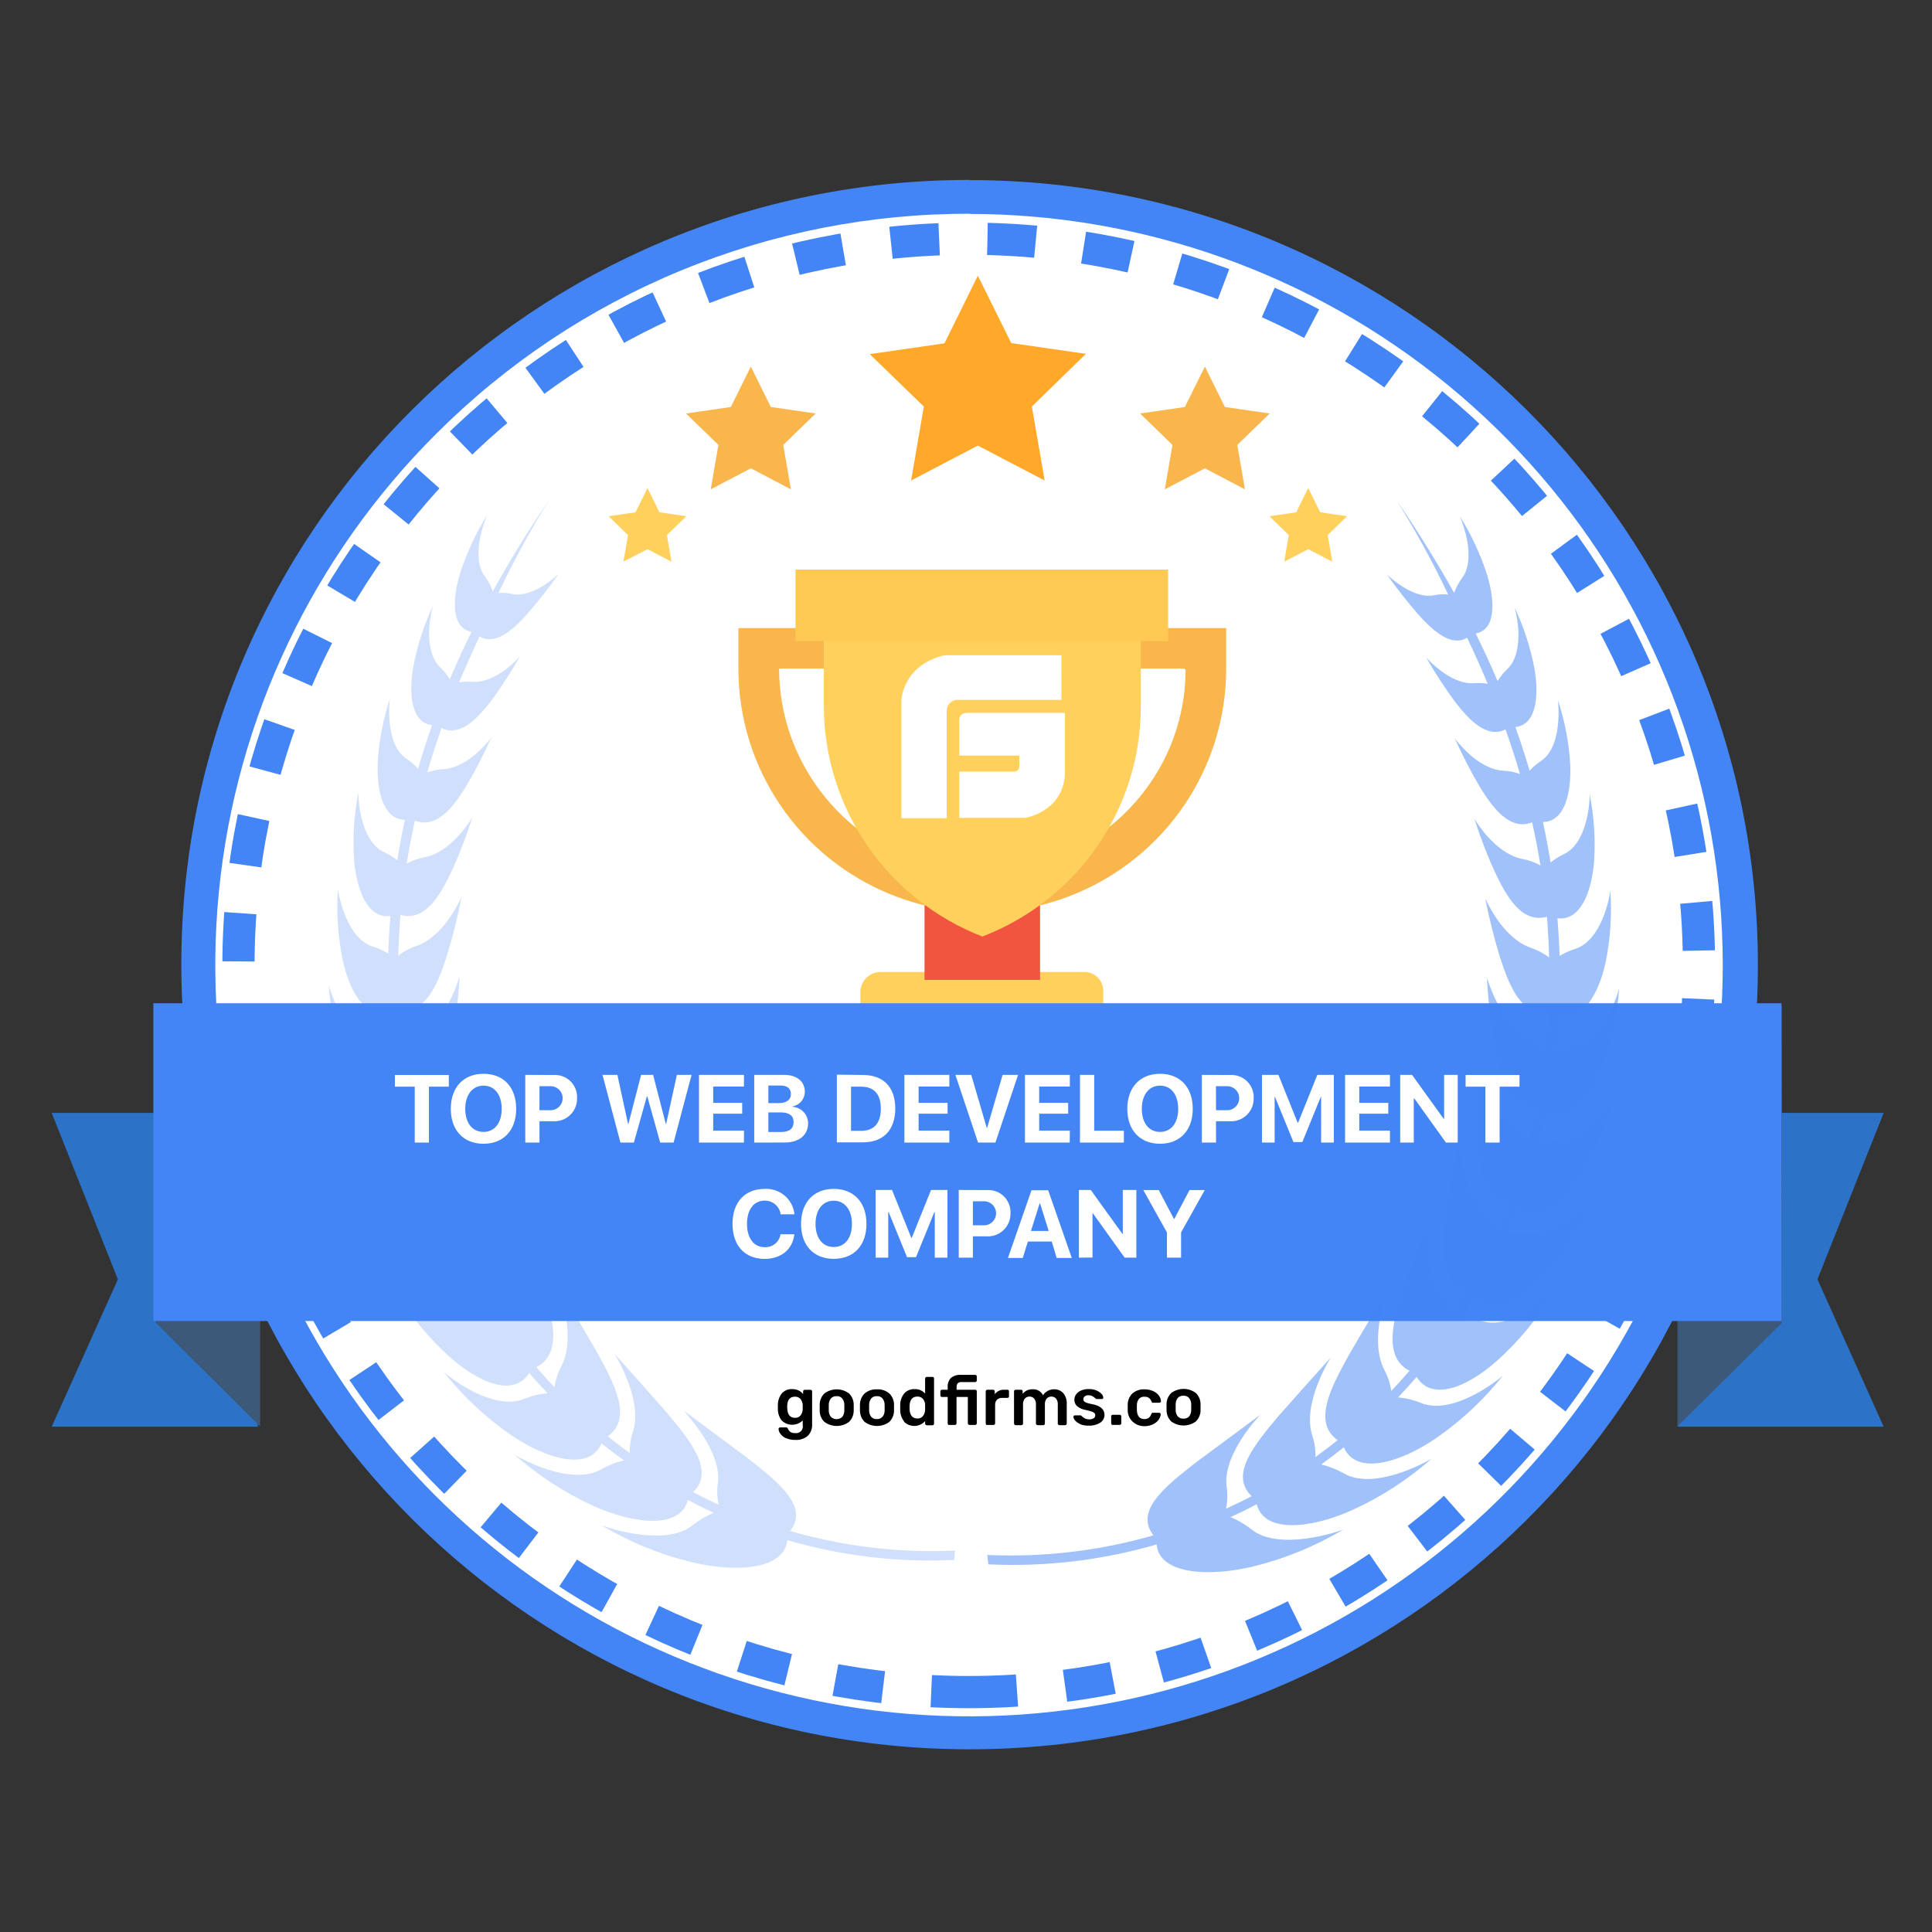 <svg width="120" height="120" viewBox="0 0 120 120" fill="none" xmlns="http://www.w3.org/2000/svg">
<rect x="0" y="0" width="120" height="120" fill="#333333" stroke="none"/>
<path d="M60.219 107.587C86.681 107.587 108.132 86.242 108.132 59.911C108.132 33.581 86.681 12.236 60.219 12.236C33.758 12.236 12.307 33.581 12.307 59.911C12.307 86.242 33.758 107.587 60.219 107.587Z" fill="white"/>
<path d="M60.219 13.287C71.049 13.294 81.542 17.044 89.909 23.897C98.277 30.75 104.002 40.282 106.109 50.87C108.216 61.458 106.574 72.446 101.464 81.963C96.353 91.48 88.091 98.936 78.083 103.062C68.075 107.188 56.941 107.728 46.578 104.59C36.216 101.452 27.265 94.831 21.252 85.853C15.238 76.876 12.534 66.099 13.599 55.357C14.665 44.615 19.434 34.574 27.094 26.944C31.438 22.597 36.602 19.151 42.29 16.806C47.977 14.46 54.074 13.261 60.229 13.277L60.219 13.287ZM60.229 11.174C33.184 11.174 11.262 32.988 11.262 59.883C11.262 86.778 33.173 108.652 60.219 108.652C87.264 108.652 109.186 86.838 109.186 59.943C109.186 33.048 87.264 11.185 60.219 11.185L60.229 11.174Z" fill="#4385F4"/>
<path d="M60.169 105.099C85.221 105.099 105.525 84.89 105.525 59.96C105.525 35.031 85.221 14.826 60.169 14.826C35.117 14.826 14.812 35.035 14.812 59.96C14.812 84.886 35.121 105.099 60.169 105.099Z" stroke="#4385F4" stroke-width="2" stroke-miterlimit="10" stroke-dasharray="3 3"/>
<path d="M63.788 60.37H58.232L59.182 58.359L60.001 56.474H62.023L62.842 58.359L63.788 60.37Z" fill="#FF7058"/>
<path d="M67.322 60.37H54.7C54.366 60.371 54.046 60.504 53.809 60.739C53.573 60.974 53.439 61.292 53.438 61.625V65.707H68.525V61.625C68.536 61.462 68.513 61.299 68.457 61.145C68.402 60.992 68.314 60.851 68.201 60.733C68.088 60.615 67.951 60.522 67.8 60.459C67.649 60.397 67.486 60.367 67.322 60.37Z" fill="#FFD15C"/>
<path d="M64.6 54.658H57.424V60.864H64.6V54.658Z" fill="#F1543F"/>
<path d="M70.859 35.557H51.169C50.968 35.56 50.777 35.64 50.635 35.782C50.493 35.923 50.412 36.114 50.41 36.314C50.405 36.417 50.421 36.521 50.456 36.618C50.492 36.715 50.547 36.804 50.618 36.88C50.688 36.956 50.773 37.018 50.868 37.06C50.963 37.103 51.065 37.127 51.169 37.13H70.859C71.058 37.127 71.249 37.046 71.39 36.904C71.531 36.763 71.612 36.573 71.615 36.373C71.619 36.27 71.603 36.167 71.568 36.07C71.532 35.973 71.478 35.884 71.407 35.808C71.337 35.732 71.252 35.671 71.158 35.628C71.064 35.584 70.962 35.56 70.859 35.557ZM45.863 39.012V41.588C45.874 44.578 46.773 47.498 48.446 49.98C50.12 52.461 52.494 54.393 55.269 55.531C58.948 57.04 63.076 57.04 66.755 55.531C69.53 54.393 71.904 52.461 73.578 49.98C75.251 47.498 76.15 44.578 76.161 41.588V39.012H45.863ZM73.64 41.588C73.64 44.505 72.612 47.329 70.736 49.567C69.549 50.992 68.064 52.141 66.385 52.933C64.705 53.725 62.872 54.141 61.014 54.15C59.154 54.154 57.316 53.745 55.635 52.952C53.954 52.159 52.472 51.003 51.295 49.567C49.434 47.32 48.408 44.502 48.391 41.588V41.525H73.576V41.588H73.64Z" fill="#F8B64C"/>
<path d="M70.859 37.13V43.911C70.855 47 69.911 50.016 68.154 52.561C66.397 55.106 63.908 57.061 61.015 58.17C58.119 57.047 55.63 55.08 53.874 52.526C52.117 49.971 51.175 46.948 51.17 43.851V37.13H70.859Z" fill="#FFD15C"/>
<path d="M72.554 35.378H49.408V39.825H72.554V35.378Z" fill="#FFC952"/>
<path d="M60.146 44.279C60.146 44.279 59.58 44.223 59.58 44.721V46.932H63.31V47.594C63.312 47.64 63.305 47.686 63.288 47.728C63.27 47.771 63.244 47.809 63.211 47.841C63.178 47.872 63.138 47.896 63.094 47.911C63.051 47.926 63.004 47.931 62.959 47.927H59.583V50.8H63.662C63.662 50.8 66.123 50.425 66.148 47.927V44.279H60.146ZM65.926 40.698H58.669C56.043 41.318 55.986 43.501 55.986 43.501V50.818H58.799V44.16C58.798 44.002 58.85 43.848 58.948 43.723C59.046 43.598 59.183 43.51 59.337 43.473H65.93L65.926 40.698Z" fill="white"/>
<path opacity="0.5" d="M37.34 94.719L37.301 94.694C37.301 94.694 37.316 94.705 37.34 94.719ZM31.936 90.342L31.908 90.314C31.908 90.314 31.918 90.328 31.936 90.342ZM27.53 85.173L27.509 85.149L27.53 85.173ZM20.432 61.19V61.169C20.432 61.169 20.432 61.18 20.432 61.194V61.19ZM20.991 55.149C20.991 55.124 20.991 55.111 20.991 55.114C20.991 55.117 20.987 55.132 20.991 55.153V55.149ZM24.225 43.375C24.225 43.375 24.225 43.368 24.225 43.375V43.375Z" fill="#4385F4"/>
<g opacity="0.5">
<path opacity="0.5" d="M59.318 96.313C55.862 96.468 52.404 96.056 49.083 95.094C50.271 93.559 48.309 92.031 46.428 90.559L42.487 87.626C42.441 87.661 44.807 90.009 44.596 92.056C44.52 92.521 44.533 92.997 44.635 93.457C44.097 93.209 43.58 92.953 43.046 92.68C44.428 91.358 42.863 89.466 41.358 87.672C39.769 85.86 38.166 84.084 38.162 84.08C38.159 84.077 39.92 86.841 39.336 88.856C39.179 89.307 39.105 89.782 39.118 90.258C38.651 89.908 38.194 89.578 37.751 89.207C39.305 88.114 38.173 85.955 37.047 83.929C35.866 81.872 34.646 79.875 34.646 79.871C34.646 79.868 35.834 82.875 34.899 84.799C34.666 85.223 34.51 85.686 34.439 86.165C34.052 85.754 33.677 85.337 33.313 84.914C34.977 84.063 34.33 81.76 33.623 79.567C32.839 77.341 31.995 75.256 32.002 75.225C32.009 75.193 32.631 78.351 31.38 80.131C31.076 80.518 30.838 80.952 30.677 81.417C30.377 80.95 30.088 80.482 29.812 80.015C31.57 79.398 31.355 77.03 31.042 74.787C30.659 72.495 30.188 70.337 30.188 70.312C30.188 70.287 30.29 73.466 28.76 75.029C28.402 75.369 28.101 75.764 27.867 76.199C27.73 75.88 27.593 75.561 27.463 75.239C27.364 74.99 27.266 74.741 27.175 74.489C28.957 74.16 29.115 71.913 29.165 69.783C29.165 67.607 29.038 65.55 29.027 65.529C29.017 65.508 28.676 68.448 26.992 69.734C26.6 70.006 26.254 70.34 25.969 70.722C25.793 70.049 25.617 69.376 25.497 68.697C27.255 68.647 27.744 66.594 28.092 64.6C28.44 62.606 28.567 60.644 28.549 60.644C28.532 60.644 27.846 63.296 26.088 64.25C25.671 64.458 25.291 64.732 24.963 65.063C24.879 64.296 24.817 63.529 24.777 62.76C26.471 62.964 27.192 61.113 27.772 59.316C28.133 58.129 28.434 56.924 28.672 55.706C28.651 55.706 27.684 58.082 25.916 58.734C25.49 58.873 25.091 59.081 24.734 59.351C24.756 58.667 24.791 57.984 24.84 57.308C24.84 57.147 24.868 56.985 24.879 56.828C26.408 57.252 27.361 55.608 28.092 54.024C28.824 52.44 29.34 50.762 29.34 50.758C29.34 50.755 28.155 52.861 26.426 53.236C26.019 53.305 25.626 53.44 25.262 53.635C25.402 52.742 25.575 51.852 25.772 50.965C27.115 51.508 28.177 50.124 29.013 48.74C29.572 47.78 30.079 46.792 30.532 45.779C30.532 45.779 29.203 47.654 27.568 47.773C27.216 47.787 26.869 47.855 26.538 47.976C26.805 47.056 27.101 46.135 27.424 45.215C28.563 45.793 29.66 44.65 30.561 43.462C31.191 42.597 31.77 41.696 32.297 40.764C32.297 40.764 30.863 42.446 29.351 42.348C29.072 42.325 28.79 42.337 28.514 42.387C28.887 41.494 29.284 40.599 29.706 39.702L29.78 39.527C30.726 40.109 31.819 39.177 32.758 38.126C33.451 37.328 34.103 36.495 34.709 35.63C34.709 35.63 33.162 37.165 31.809 36.895C31.532 36.828 31.245 36.807 30.961 36.832C31.901 34.839 32.958 32.903 34.126 31.033C32.807 32.96 31.636 34.852 30.61 36.727C30.488 36.388 30.316 36.069 30.1 35.781C29.667 35.199 29.657 34.26 29.812 33.458C29.909 32.959 30.056 32.47 30.251 32C29.553 33.122 28.994 34.325 28.588 35.581C28.05 37.355 28.068 39.033 29.291 39.243C28.802 40.224 28.356 41.209 27.941 42.187C27.77 41.914 27.566 41.663 27.333 41.441C26.774 40.911 26.63 39.972 26.654 39.156C26.677 38.647 26.754 38.141 26.886 37.649C26.32 38.854 25.911 40.126 25.666 41.434C25.364 43.228 25.589 44.903 26.837 45.039C26.521 45.941 26.231 46.843 25.969 47.745C25.759 47.517 25.523 47.314 25.265 47.142C23.908 46.276 24.175 43.578 24.225 43.375C23.797 44.667 23.541 46.008 23.462 47.366C23.388 49.216 23.838 50.902 25.142 50.916C25.142 50.916 25.142 50.916 25.142 50.937C24.966 51.762 24.812 52.592 24.678 53.428C24.427 53.233 24.155 53.067 23.866 52.934C22.323 52.234 22.242 49.43 22.266 49.209C21.987 50.6 21.896 52.021 21.995 53.435C22.164 55.37 22.867 57.076 24.249 56.894C24.186 57.672 24.141 58.45 24.116 59.228C23.821 59.049 23.506 58.906 23.177 58.8C21.5 58.285 21.015 55.52 20.99 55.174C20.888 56.653 20.985 58.139 21.278 59.593C21.693 61.59 22.748 63.349 24.158 62.907C24.195 63.622 24.254 64.337 24.334 65.052C23.985 64.887 23.616 64.769 23.237 64.702C21.377 64.397 20.48 61.467 20.424 61.197C20.521 62.783 20.837 64.348 21.363 65.847C22.101 67.925 23.493 69.667 24.931 68.903C25.069 69.555 25.22 70.207 25.392 70.855C24.979 70.72 24.55 70.645 24.116 70.631C22.083 70.575 20.698 67.498 20.652 67.309C20.987 68.979 21.558 70.593 22.347 72.103C23.469 74.23 25.244 75.898 26.644 74.766C26.862 75.341 27.096 75.909 27.347 76.472C26.877 76.379 26.396 76.356 25.919 76.406C23.757 76.644 21.788 73.511 21.767 73.396C22.378 75.116 23.24 76.738 24.327 78.207C25.874 80.309 28.057 81.82 29.323 80.345C29.604 80.812 29.897 81.279 30.202 81.746C29.721 81.719 29.239 81.763 28.771 81.876C26.616 82.423 24.091 79.469 24.133 79.423C25.015 81.07 26.147 82.57 27.491 83.87C29.397 85.745 31.847 86.929 32.867 85.272C33.219 85.699 33.616 86.123 34.01 86.537C33.527 86.578 33.053 86.69 32.603 86.87C30.61 87.718 27.797 85.454 27.53 85.173C28.706 86.672 30.1 87.989 31.665 89.081C33.96 90.665 36.615 91.394 37.36 89.652C37.813 90.021 38.282 90.371 38.767 90.703C38.274 90.817 37.8 91.003 37.36 91.253C35.518 92.347 32.262 90.57 31.932 90.328C33.393 91.625 35.039 92.7 36.815 93.517C39.435 94.705 42.279 94.964 42.719 93.167C43.246 93.447 43.774 93.71 44.336 93.962C43.867 94.154 43.428 94.411 43.032 94.726C41.362 96.096 37.758 94.908 37.336 94.726C39.07 95.764 40.951 96.537 42.916 97.018C45.795 97.719 48.749 97.459 48.893 95.658C52.259 96.641 55.765 97.058 59.269 96.892L59.318 96.313Z" fill="#4385F4"/>
</g>
<path d="M73.859 87.977C73.947 87.859 73.993 87.714 73.989 87.567C73.989 87.539 73.989 87.486 73.989 87.406C73.989 87.325 73.989 87.269 73.989 87.241C73.993 87.093 73.946 86.948 73.855 86.831C73.811 86.782 73.757 86.744 73.696 86.719C73.635 86.695 73.569 86.685 73.503 86.691C73.438 86.686 73.372 86.696 73.311 86.72C73.25 86.744 73.196 86.782 73.152 86.831C73.062 86.948 73.016 87.093 73.022 87.241V87.406V87.567C73.016 87.715 73.064 87.86 73.155 87.977C73.2 88.024 73.255 88.061 73.316 88.085C73.376 88.109 73.442 88.118 73.507 88.113C73.572 88.119 73.638 88.109 73.698 88.085C73.759 88.062 73.814 88.025 73.859 87.977ZM72.747 88.289C72.655 88.197 72.581 88.088 72.531 87.967C72.481 87.847 72.455 87.718 72.456 87.588V87.22C72.455 87.089 72.481 86.96 72.532 86.84C72.583 86.719 72.657 86.61 72.751 86.519C72.971 86.356 73.238 86.267 73.512 86.267C73.787 86.267 74.053 86.356 74.273 86.519C74.367 86.61 74.441 86.719 74.492 86.84C74.543 86.96 74.569 87.089 74.569 87.22C74.569 87.251 74.569 87.314 74.569 87.406C74.569 87.497 74.569 87.556 74.569 87.588C74.57 87.718 74.544 87.847 74.494 87.968C74.444 88.088 74.37 88.197 74.277 88.289C74.056 88.452 73.788 88.54 73.512 88.54C73.237 88.54 72.969 88.452 72.747 88.289ZM70.335 88.289C70.242 88.198 70.168 88.088 70.118 87.968C70.067 87.847 70.042 87.718 70.044 87.588V87.42V87.251C70.043 87.121 70.068 86.992 70.118 86.872C70.169 86.751 70.242 86.642 70.335 86.551C70.54 86.373 70.806 86.282 71.077 86.295C71.271 86.289 71.464 86.329 71.64 86.41C71.78 86.475 71.901 86.574 71.992 86.698C72.059 86.794 72.101 86.906 72.111 87.024C72.112 87.037 72.111 87.051 72.106 87.064C72.101 87.076 72.093 87.088 72.083 87.097C72.062 87.115 72.036 87.125 72.009 87.125H71.636C71.613 87.132 71.589 87.132 71.566 87.125C71.547 87.105 71.533 87.081 71.524 87.055C71.493 86.964 71.435 86.883 71.359 86.824C71.28 86.774 71.188 86.749 71.095 86.754C71.03 86.746 70.964 86.755 70.903 86.778C70.842 86.801 70.787 86.838 70.743 86.887C70.653 87.006 70.607 87.152 70.613 87.3V87.595C70.632 87.959 70.787 88.141 71.077 88.141C71.171 88.145 71.264 88.121 71.344 88.071C71.421 88.011 71.477 87.929 71.506 87.837C71.515 87.811 71.529 87.789 71.549 87.77C71.568 87.754 71.594 87.747 71.619 87.749H71.992C72.019 87.749 72.045 87.759 72.065 87.777C72.075 87.786 72.083 87.798 72.088 87.811C72.093 87.823 72.095 87.837 72.093 87.851C72.083 87.964 72.043 88.073 71.977 88.166C71.888 88.293 71.767 88.395 71.626 88.46C71.449 88.547 71.253 88.589 71.056 88.583C70.79 88.58 70.536 88.478 70.343 88.296L70.335 88.289ZM69.045 88.474C69.036 88.465 69.029 88.454 69.024 88.442C69.019 88.43 69.017 88.417 69.017 88.404V87.977C69.016 87.963 69.018 87.95 69.022 87.937C69.027 87.924 69.035 87.912 69.044 87.903C69.054 87.893 69.066 87.885 69.079 87.881C69.091 87.876 69.105 87.874 69.119 87.875H69.544C69.557 87.875 69.57 87.877 69.582 87.882C69.594 87.887 69.605 87.894 69.615 87.903C69.625 87.913 69.633 87.924 69.638 87.937C69.644 87.949 69.646 87.963 69.646 87.977V88.401C69.647 88.414 69.644 88.427 69.639 88.439C69.634 88.451 69.627 88.462 69.618 88.471C69.609 88.481 69.598 88.49 69.585 88.495C69.572 88.501 69.558 88.503 69.544 88.502H69.119C69.104 88.505 69.089 88.505 69.074 88.501C69.06 88.498 69.046 88.491 69.034 88.481L69.045 88.474ZM67.094 88.45C66.971 88.401 66.862 88.324 66.774 88.226C66.716 88.165 66.68 88.088 66.672 88.005C66.671 87.993 66.672 87.98 66.677 87.969C66.681 87.957 66.688 87.947 66.696 87.938C66.714 87.921 66.738 87.911 66.763 87.91H67.115C67.127 87.911 67.138 87.915 67.149 87.921C67.159 87.927 67.168 87.935 67.175 87.945L67.269 88.026C67.375 88.115 67.51 88.162 67.649 88.159C67.745 88.163 67.84 88.141 67.924 88.096C67.956 88.077 67.984 88.049 68.002 88.016C68.021 87.982 68.03 87.945 68.029 87.907C68.031 87.856 68.013 87.808 67.98 87.77C67.93 87.725 67.871 87.693 67.807 87.675C67.684 87.634 67.559 87.6 67.431 87.574C67.238 87.546 67.055 87.466 66.904 87.343C66.846 87.291 66.801 87.228 66.771 87.157C66.742 87.086 66.728 87.009 66.731 86.933C66.733 86.819 66.768 86.707 66.834 86.614C66.911 86.507 67.015 86.424 67.136 86.372C67.286 86.305 67.45 86.273 67.614 86.277C67.782 86.272 67.95 86.302 68.106 86.365C68.226 86.413 68.334 86.488 68.423 86.582C68.483 86.642 68.52 86.722 68.528 86.806C68.529 86.818 68.527 86.83 68.522 86.841C68.518 86.851 68.512 86.861 68.504 86.869C68.495 86.879 68.485 86.886 68.473 86.891C68.462 86.895 68.449 86.898 68.437 86.897H68.12C68.107 86.898 68.094 86.896 68.081 86.891C68.069 86.885 68.058 86.877 68.05 86.866C68.017 86.841 67.985 86.814 67.955 86.785C67.91 86.749 67.86 86.72 67.807 86.698C67.746 86.672 67.68 86.66 67.614 86.663C67.529 86.655 67.444 86.679 67.375 86.729C67.348 86.751 67.326 86.778 67.312 86.809C67.297 86.84 67.29 86.874 67.291 86.908C67.288 86.953 67.302 86.998 67.329 87.034C67.376 87.077 67.431 87.109 67.491 87.129C67.606 87.167 67.723 87.196 67.843 87.216C68.349 87.314 68.602 87.535 68.602 87.879C68.603 87.975 68.579 88.069 68.534 88.154C68.489 88.238 68.422 88.31 68.342 88.362C68.126 88.497 67.873 88.562 67.618 88.548C67.435 88.555 67.253 88.524 67.083 88.457L67.094 88.45ZM63.012 88.474C63.002 88.465 62.995 88.454 62.99 88.442C62.986 88.43 62.983 88.417 62.983 88.404V86.417C62.984 86.39 62.994 86.364 63.012 86.344C63.032 86.327 63.059 86.318 63.085 86.319H63.416C63.429 86.318 63.443 86.32 63.455 86.324C63.468 86.328 63.48 86.335 63.49 86.344C63.499 86.353 63.507 86.365 63.512 86.378C63.516 86.39 63.519 86.404 63.518 86.417V86.575C63.59 86.483 63.683 86.409 63.789 86.36C63.896 86.311 64.013 86.287 64.13 86.291C64.264 86.28 64.398 86.309 64.514 86.376C64.631 86.442 64.725 86.542 64.784 86.663C64.854 86.549 64.954 86.456 65.072 86.393C65.194 86.324 65.332 86.289 65.473 86.291C65.579 86.288 65.684 86.307 65.781 86.348C65.879 86.388 65.967 86.449 66.039 86.526C66.195 86.718 66.273 86.962 66.257 87.209V88.418C66.257 88.431 66.255 88.444 66.25 88.456C66.245 88.468 66.238 88.479 66.229 88.488C66.22 88.499 66.208 88.507 66.195 88.513C66.183 88.518 66.169 88.521 66.155 88.52H65.803C65.79 88.52 65.776 88.517 65.763 88.512C65.751 88.506 65.739 88.498 65.73 88.488C65.72 88.479 65.713 88.468 65.708 88.456C65.704 88.444 65.701 88.431 65.701 88.418V87.244C65.713 87.108 65.673 86.971 65.589 86.862C65.552 86.823 65.506 86.791 65.456 86.771C65.406 86.75 65.351 86.741 65.297 86.743C65.244 86.743 65.192 86.753 65.144 86.774C65.096 86.794 65.052 86.824 65.016 86.862C64.929 86.97 64.888 87.107 64.9 87.244V88.418C64.9 88.431 64.897 88.444 64.893 88.456C64.888 88.468 64.881 88.479 64.872 88.488C64.862 88.499 64.851 88.507 64.838 88.513C64.826 88.518 64.812 88.521 64.798 88.52H64.446C64.42 88.518 64.395 88.507 64.376 88.488C64.357 88.47 64.346 88.445 64.344 88.418V87.244C64.357 87.107 64.317 86.971 64.232 86.862C64.194 86.824 64.148 86.793 64.098 86.772C64.048 86.752 63.994 86.742 63.94 86.743C63.887 86.743 63.835 86.754 63.787 86.774C63.739 86.794 63.695 86.825 63.658 86.862C63.572 86.97 63.53 87.107 63.542 87.244V88.418C63.543 88.431 63.542 88.444 63.537 88.456C63.533 88.468 63.526 88.479 63.518 88.488C63.508 88.498 63.497 88.506 63.484 88.512C63.471 88.517 63.458 88.52 63.444 88.52H63.093C63.075 88.522 63.058 88.519 63.042 88.513C63.026 88.506 63.012 88.495 63.001 88.481L63.012 88.474ZM61.254 88.474C61.245 88.465 61.237 88.454 61.233 88.442C61.228 88.43 61.225 88.417 61.225 88.404V86.424C61.225 86.396 61.235 86.369 61.254 86.347C61.263 86.338 61.275 86.33 61.288 86.326C61.3 86.321 61.314 86.319 61.327 86.319H61.679C61.693 86.318 61.707 86.32 61.721 86.325C61.734 86.33 61.746 86.338 61.756 86.347C61.775 86.369 61.785 86.396 61.785 86.424V86.596C61.855 86.503 61.947 86.429 62.053 86.381C62.16 86.333 62.276 86.311 62.393 86.319H62.569C62.582 86.318 62.595 86.32 62.608 86.324C62.621 86.328 62.632 86.335 62.642 86.344C62.652 86.353 62.659 86.365 62.664 86.378C62.669 86.39 62.671 86.404 62.67 86.417V86.726C62.672 86.739 62.67 86.752 62.665 86.764C62.66 86.776 62.652 86.787 62.642 86.796C62.633 86.806 62.622 86.815 62.609 86.82C62.596 86.826 62.583 86.828 62.569 86.827H62.238C62.181 86.824 62.124 86.832 62.07 86.852C62.016 86.871 61.967 86.901 61.925 86.939C61.885 86.981 61.855 87.03 61.835 87.083C61.815 87.137 61.806 87.194 61.809 87.251V88.404C61.81 88.417 61.808 88.43 61.803 88.443C61.798 88.455 61.791 88.466 61.781 88.474C61.772 88.484 61.761 88.492 61.749 88.498C61.737 88.503 61.724 88.506 61.711 88.506H61.306C61.279 88.508 61.253 88.499 61.233 88.481L61.254 88.474ZM58.891 88.474C58.882 88.465 58.875 88.454 58.87 88.442C58.865 88.43 58.862 88.417 58.863 88.404V86.768H58.511C58.498 86.769 58.484 86.767 58.471 86.762C58.458 86.757 58.446 86.75 58.437 86.74C58.427 86.731 58.419 86.719 58.415 86.706C58.41 86.694 58.408 86.68 58.409 86.666V86.417C58.41 86.391 58.419 86.366 58.437 86.347C58.447 86.338 58.459 86.33 58.471 86.326C58.484 86.321 58.498 86.319 58.511 86.319H58.863V86.151C58.855 86.047 58.869 85.942 58.905 85.843C58.941 85.745 58.997 85.655 59.07 85.58C59.247 85.442 59.469 85.376 59.693 85.394H60.568C60.581 85.393 60.595 85.395 60.607 85.399C60.62 85.403 60.632 85.41 60.642 85.419C60.66 85.439 60.67 85.465 60.67 85.492V85.741C60.67 85.755 60.667 85.769 60.662 85.781C60.656 85.794 60.648 85.805 60.638 85.815C60.629 85.824 60.618 85.831 60.606 85.836C60.594 85.841 60.581 85.843 60.568 85.843H59.714C59.671 85.839 59.629 85.844 59.589 85.858C59.549 85.872 59.512 85.894 59.481 85.923C59.432 85.997 59.409 86.084 59.415 86.172V86.319H60.568C60.581 86.318 60.595 86.32 60.607 86.324C60.62 86.328 60.632 86.335 60.642 86.344C60.66 86.364 60.67 86.39 60.67 86.417V88.404C60.67 88.417 60.668 88.43 60.663 88.442C60.658 88.454 60.651 88.465 60.642 88.474C60.633 88.485 60.621 88.493 60.609 88.499C60.596 88.504 60.582 88.507 60.568 88.506H60.216C60.19 88.504 60.165 88.493 60.146 88.474C60.127 88.456 60.116 88.431 60.114 88.404V86.768H59.411V88.404C59.412 88.417 59.41 88.43 59.406 88.443C59.401 88.455 59.393 88.466 59.383 88.474C59.374 88.485 59.363 88.493 59.35 88.499C59.337 88.504 59.323 88.507 59.309 88.506H58.958C58.942 88.509 58.926 88.508 58.911 88.504C58.895 88.5 58.882 88.492 58.87 88.481L58.891 88.474ZM57.333 87.945C57.413 87.835 57.458 87.703 57.46 87.567C57.46 87.532 57.46 87.479 57.46 87.406C57.46 87.332 57.46 87.276 57.46 87.241C57.457 87.113 57.411 86.989 57.33 86.891C57.286 86.841 57.232 86.802 57.171 86.776C57.11 86.751 57.044 86.74 56.978 86.743C56.679 86.743 56.517 86.929 56.496 87.3V87.553C56.517 87.903 56.679 88.106 56.978 88.106C57.046 88.11 57.114 88.097 57.175 88.069C57.237 88.041 57.291 87.999 57.333 87.945ZM56.162 88.296C55.999 88.089 55.911 87.833 55.913 87.57V87.276C55.91 87.014 55.997 86.76 56.159 86.554C56.24 86.462 56.342 86.389 56.456 86.342C56.57 86.294 56.693 86.273 56.816 86.281C56.938 86.276 57.059 86.298 57.17 86.346C57.281 86.394 57.38 86.466 57.46 86.558V85.622C57.46 85.608 57.463 85.594 57.468 85.582C57.474 85.569 57.481 85.558 57.492 85.548C57.501 85.54 57.512 85.533 57.524 85.529C57.536 85.525 57.549 85.523 57.562 85.524H57.913C57.927 85.523 57.94 85.524 57.953 85.528C57.965 85.533 57.977 85.54 57.987 85.548C57.997 85.558 58.004 85.57 58.009 85.582C58.014 85.595 58.016 85.608 58.015 85.622V88.425C58.017 88.438 58.014 88.451 58.01 88.464C58.005 88.476 57.997 88.487 57.987 88.495C57.978 88.506 57.967 88.514 57.954 88.52C57.941 88.525 57.927 88.528 57.913 88.527H57.562C57.535 88.525 57.51 88.514 57.492 88.495C57.473 88.477 57.462 88.452 57.46 88.425V88.268C57.377 88.36 57.276 88.434 57.164 88.486C57.051 88.538 56.929 88.566 56.805 88.568C56.681 88.571 56.558 88.548 56.443 88.501C56.328 88.454 56.224 88.384 56.138 88.296H56.162ZM54.816 88.005C54.905 87.887 54.951 87.742 54.946 87.595C54.946 87.567 54.946 87.514 54.946 87.434C54.946 87.353 54.946 87.297 54.946 87.269C54.95 87.122 54.904 86.977 54.816 86.859C54.772 86.81 54.718 86.772 54.657 86.748C54.596 86.723 54.53 86.713 54.464 86.719C54.399 86.714 54.333 86.724 54.272 86.748C54.211 86.773 54.157 86.811 54.113 86.859C54.024 86.977 53.978 87.122 53.983 87.269V87.595C53.978 87.742 54.024 87.887 54.113 88.005C54.157 88.052 54.212 88.089 54.273 88.113C54.334 88.136 54.399 88.146 54.464 88.141C54.534 88.146 54.604 88.133 54.668 88.105C54.731 88.076 54.787 88.032 54.83 87.977L54.816 88.005ZM53.705 88.317C53.612 88.225 53.538 88.116 53.488 87.995C53.438 87.875 53.413 87.746 53.413 87.616V87.248C53.413 87.117 53.439 86.988 53.489 86.868C53.54 86.747 53.615 86.638 53.708 86.547C53.922 86.368 54.196 86.278 54.475 86.295C54.751 86.278 55.023 86.369 55.234 86.547C55.328 86.638 55.402 86.747 55.453 86.868C55.504 86.988 55.53 87.117 55.529 87.248C55.529 87.279 55.529 87.343 55.529 87.434C55.529 87.525 55.529 87.584 55.529 87.616C55.53 87.746 55.504 87.875 55.454 87.995C55.404 88.116 55.33 88.225 55.238 88.317C55.016 88.481 54.747 88.569 54.471 88.569C54.195 88.569 53.926 88.481 53.705 88.317ZM52.316 88.005C52.405 87.887 52.45 87.742 52.443 87.595C52.446 87.541 52.446 87.487 52.443 87.434C52.446 87.379 52.446 87.324 52.443 87.269C52.448 87.121 52.402 86.977 52.312 86.859C52.269 86.81 52.214 86.772 52.153 86.747C52.092 86.723 52.026 86.713 51.961 86.719C51.895 86.714 51.83 86.724 51.769 86.748C51.708 86.772 51.653 86.81 51.609 86.859C51.518 86.976 51.471 87.121 51.476 87.269V87.595C51.47 87.743 51.518 87.888 51.609 88.005C51.703 88.096 51.829 88.148 51.961 88.148C52.092 88.148 52.218 88.096 52.312 88.005H52.316ZM51.205 88.317C51.111 88.225 51.038 88.116 50.987 87.996C50.937 87.876 50.912 87.746 50.913 87.616V87.248C50.913 87.117 50.939 86.988 50.99 86.868C51.04 86.747 51.115 86.638 51.208 86.547C51.428 86.383 51.695 86.295 51.97 86.295C52.244 86.295 52.511 86.383 52.731 86.547C52.825 86.638 52.899 86.747 52.95 86.868C53 86.988 53.026 87.117 53.026 87.248C53.026 87.279 53.026 87.343 53.026 87.434C53.026 87.525 53.026 87.584 53.026 87.616C53.026 87.746 53.001 87.875 52.951 87.995C52.901 88.116 52.827 88.225 52.734 88.317C52.513 88.48 52.245 88.569 51.97 88.569C51.694 88.569 51.426 88.48 51.205 88.317ZM49.728 87.91C49.807 87.803 49.853 87.675 49.858 87.542C49.861 87.497 49.861 87.451 49.858 87.406C49.861 87.361 49.861 87.317 49.858 87.272C49.853 87.138 49.807 87.009 49.728 86.901C49.685 86.851 49.631 86.811 49.57 86.785C49.509 86.759 49.443 86.747 49.377 86.75C49.071 86.75 48.912 86.936 48.895 87.308V87.406C48.895 87.844 49.057 88.064 49.38 88.064C49.45 88.068 49.519 88.055 49.582 88.025C49.645 87.996 49.7 87.952 49.742 87.896L49.728 87.91ZM48.782 89.312C48.648 89.249 48.534 89.151 48.452 89.028C48.396 88.947 48.364 88.853 48.357 88.755C48.356 88.742 48.358 88.729 48.363 88.717C48.368 88.705 48.376 88.694 48.385 88.685C48.404 88.668 48.43 88.659 48.455 88.66H48.832C48.855 88.658 48.879 88.665 48.898 88.678C48.919 88.696 48.934 88.721 48.941 88.748C48.972 88.82 49.02 88.884 49.081 88.933C49.166 88.992 49.267 89.019 49.37 89.01C49.438 89.024 49.508 89.02 49.574 88.999C49.64 88.979 49.7 88.942 49.748 88.893C49.797 88.844 49.832 88.783 49.851 88.717C49.87 88.65 49.873 88.58 49.858 88.513V88.226C49.684 88.398 49.449 88.494 49.204 88.494C48.959 88.494 48.724 88.398 48.55 88.226C48.392 88.018 48.309 87.764 48.315 87.504V87.388V87.276C48.312 87.016 48.396 86.762 48.554 86.554C48.635 86.461 48.736 86.388 48.85 86.34C48.964 86.293 49.088 86.272 49.211 86.281C49.347 86.278 49.482 86.306 49.605 86.365C49.714 86.418 49.809 86.494 49.883 86.589V86.428C49.882 86.414 49.885 86.399 49.89 86.386C49.896 86.373 49.904 86.361 49.914 86.351C49.924 86.341 49.936 86.334 49.949 86.329C49.961 86.324 49.975 86.322 49.988 86.323H50.34C50.353 86.322 50.367 86.324 50.38 86.329C50.392 86.334 50.404 86.341 50.414 86.351C50.432 86.372 50.442 86.4 50.442 86.428V88.453C50.451 88.585 50.433 88.717 50.388 88.841C50.343 88.966 50.273 89.079 50.182 89.175C50.074 89.268 49.949 89.339 49.814 89.383C49.679 89.428 49.536 89.445 49.394 89.435C49.188 89.443 48.983 89.401 48.796 89.312H48.782Z" fill="black"/>
<path d="M116.999 69.124H104.198V88.615H116.999L112.886 79.462L116.999 69.124ZM3.211 69.124H16.013V88.615H3.211L7.321 79.462L3.211 69.124Z" fill="#2C72C6"/>
<path d="M110.674 62.434L104.201 69.092V88.583L110.674 82.174V62.434ZM9.67 62.434L16.157 69.376V88.604L9.67 82.156V62.434Z" fill="#3D597A"/>
<path d="M9.525 82.051H110.66L110.649 62.315H9.525V82.051Z" fill="#4385F4"/>
<path opacity="0.5" d="M61.322 96.583C64.806 96.74 68.292 96.328 71.642 95.364C70.443 93.822 72.422 92.287 74.317 90.808C76.304 89.336 78.294 87.868 78.294 87.861C78.294 87.854 75.952 90.254 76.184 92.308C76.261 92.773 76.248 93.249 76.146 93.71C76.687 93.464 77.221 93.205 77.746 92.932C76.339 91.607 77.932 89.711 79.447 87.91C81.051 86.095 82.668 84.311 82.668 84.304C82.668 84.297 80.889 87.076 81.487 89.098C81.645 89.548 81.719 90.023 81.704 90.5C82.176 90.149 82.636 89.82 83.083 89.449C81.515 88.348 82.661 86.183 83.786 84.154C84.978 82.086 86.209 80.085 86.209 80.082C86.209 80.078 85.01 83.095 85.952 85.026C86.186 85.451 86.343 85.914 86.416 86.393C86.806 85.983 87.186 85.566 87.548 85.142C85.874 84.283 86.528 81.967 87.239 79.773C88.03 77.545 88.881 75.453 88.87 75.421C88.916 75.421 88.237 78.557 89.499 80.327C89.803 80.714 90.041 81.149 90.203 81.613C90.505 81.146 90.796 80.679 91.075 80.211C89.289 79.595 89.521 77.215 89.837 74.955C90.22 72.66 90.695 70.494 90.695 70.47C90.695 70.445 90.597 73.623 92.136 75.2C92.498 75.541 92.802 75.938 93.037 76.374C93.177 76.055 93.314 75.733 93.445 75.411C93.546 75.162 93.641 74.913 93.736 74.661C91.94 74.31 91.778 72.075 91.729 69.937C91.729 67.757 91.859 65.693 91.869 65.672C91.88 65.651 92.221 68.602 93.919 69.877C94.314 70.152 94.663 70.488 94.953 70.873C95.129 70.196 95.287 69.52 95.427 68.837C93.645 68.791 93.16 66.717 92.812 64.73C92.463 62.743 92.347 60.787 92.365 60.766C92.383 60.745 93.089 63.43 94.858 64.386C95.278 64.594 95.661 64.869 95.994 65.199C96.078 64.428 96.141 63.661 96.183 62.89C94.471 63.093 93.743 61.239 93.16 59.435C92.796 58.244 92.493 57.036 92.253 55.815C92.277 55.815 93.251 58.198 95.034 58.853C95.461 58.992 95.863 59.2 96.222 59.47C96.201 58.769 96.169 58.1 96.117 57.42C96.117 57.259 96.092 57.101 96.078 56.94C94.534 57.367 93.575 55.717 92.84 54.136C92.105 52.556 91.581 50.863 91.581 50.86C91.581 50.856 92.776 52.962 94.517 53.344C94.925 53.417 95.318 53.555 95.681 53.754C95.533 52.857 95.364 51.964 95.164 51.074C93.81 51.62 92.738 50.229 91.894 48.841C91.332 47.88 90.822 46.889 90.365 45.873C90.382 45.873 91.704 47.752 93.353 47.871C93.713 47.884 94.069 47.952 94.408 48.074C94.136 47.139 93.837 46.217 93.511 45.306C92.362 45.884 91.257 44.742 90.347 43.553C89.71 42.684 89.123 41.78 88.589 40.845C88.606 40.845 90.041 42.534 91.56 42.436C91.842 42.41 92.126 42.423 92.404 42.474C92.031 41.577 91.631 40.68 91.205 39.783L91.131 39.608C90.178 40.189 89.074 39.257 88.128 38.206C87.428 37.407 86.771 36.572 86.159 35.704C86.18 35.704 87.72 37.242 89.085 36.972C89.368 36.91 89.661 36.895 89.95 36.927C89.001 34.928 87.939 32.985 86.768 31.106C88.093 33.044 89.275 34.961 90.319 36.822C90.442 36.482 90.615 36.161 90.832 35.872C91.268 35.291 91.279 34.348 91.124 33.542C91.021 33.041 90.873 32.551 90.681 32.077C91.382 33.205 91.945 34.411 92.358 35.672C92.896 37.449 92.882 39.135 91.655 39.345C92.147 40.33 92.597 41.314 93.016 42.299C93.188 42.024 93.394 41.772 93.631 41.549C94.193 41.02 94.334 40.074 94.313 39.257C94.289 38.747 94.211 38.241 94.081 37.747C94.649 38.956 95.063 40.231 95.311 41.542C95.614 43.343 95.385 45.022 94.127 45.158C94.447 46.062 94.738 46.963 95.006 47.871C95.216 47.643 95.451 47.441 95.709 47.268C97.062 46.381 96.795 43.694 96.764 43.49C97.195 44.785 97.453 46.13 97.53 47.492C97.604 49.349 97.154 51.039 95.839 51.053C95.839 51.053 95.839 51.053 95.839 51.074C96.017 51.901 96.174 52.733 96.31 53.572C96.559 53.371 96.83 53.2 97.119 53.06C98.676 52.339 98.757 49.535 98.733 49.325C99.014 50.72 99.106 52.146 99.007 53.565C98.835 55.503 98.128 57.213 96.736 57.034C96.799 57.812 96.844 58.59 96.869 59.375C97.166 59.195 97.484 59.05 97.815 58.944C99.506 58.429 99.991 55.654 100.019 55.303C100.124 56.793 100.027 58.29 99.731 59.754C99.309 61.755 98.247 63.517 96.827 63.076C96.785 63.776 96.728 64.512 96.648 65.227C97 65.064 97.373 64.946 97.755 64.877C99.633 64.572 100.533 61.635 100.568 61.352C100.471 62.942 100.153 64.512 99.622 66.016C98.88 68.118 97.474 69.846 96.025 69.082C95.888 69.734 95.733 70.389 95.561 71.037C95.977 70.902 96.41 70.827 96.848 70.813C98.894 70.757 100.294 67.659 100.336 67.481C100.003 69.157 99.427 70.777 98.627 72.288C97.502 74.422 95.709 76.097 94.299 74.962C94.081 75.537 93.847 76.107 93.596 76.672C94.069 76.579 94.554 76.556 95.034 76.606C97.214 76.844 99.2 73.704 99.221 73.585C98.608 75.314 97.738 76.942 96.641 78.414C95.083 80.516 92.882 82.034 91.606 80.555C91.32 81.036 91.024 81.503 90.72 81.957C91.204 81.929 91.69 81.973 92.161 82.086C94.334 82.636 96.88 79.672 96.837 79.633C95.937 81.299 94.781 82.814 93.409 84.122C91.49 86 89.018 87.188 87.988 85.524C87.618 85.955 87.235 86.375 86.838 86.792C87.33 86.837 87.812 86.955 88.269 87.143C90.252 87.952 93.111 85.681 93.371 85.412C92.186 86.912 90.784 88.229 89.211 89.319C86.894 90.906 84.219 91.639 83.466 89.894C83.009 90.262 82.538 90.615 82.06 90.962C82.552 91.078 83.026 91.263 83.466 91.513C85.323 92.609 88.606 90.812 88.937 90.584C87.464 91.888 85.805 92.966 84.015 93.783C81.374 94.975 78.505 95.234 78.062 93.433C77.528 93.71 76.983 93.98 76.43 94.232C76.895 94.422 77.33 94.675 77.724 94.985C79.409 96.359 83.055 95.168 83.466 94.985C81.724 96.028 79.835 96.805 77.862 97.291C74.957 97.992 71.983 97.733 71.842 95.928C68.449 96.914 64.916 97.332 61.386 97.165L61.322 96.583Z" fill="#4385F4"/>
<path d="M60.736 17.125L62.81 21.309L67.448 21.978L64.09 25.251L64.884 29.845L60.736 27.676L56.59 29.845L57.381 25.251L54.023 21.995L58.661 21.326L60.736 17.125Z" fill="#FFA829"/>
<path d="M47.878 25.279L46.637 22.77L45.392 25.279L42.607 25.682L44.622 27.634L44.147 30.392L46.637 29.088L49.123 30.392L48.648 27.634L50.663 25.682L47.878 25.279Z" fill="#F8B64C"/>
<path d="M78.864 25.682L76.079 25.279L74.838 22.77L73.594 25.279L70.812 25.682L72.824 27.634L72.349 30.392L74.838 29.088L77.324 30.392L76.85 27.634L78.864 25.682Z" fill="#F8B64C"/>
<path d="M40.962 31.821L40.216 30.314L39.471 31.821L37.801 32.063L39.007 33.233L38.722 34.888L40.216 34.11L41.707 34.888L41.422 33.233L42.632 32.063L40.962 31.821Z" fill="#FFD15C"/>
<path d="M83.671 32.063L82.001 31.821L81.255 30.314L80.51 31.821L78.84 32.063L80.049 33.233L79.765 34.888L81.255 34.11L82.75 34.888L82.465 33.233L83.671 32.063Z" fill="#FFD15C"/>
<path d="M25.76 70.967V67.495H24.529V66.769H27.877V67.495H26.642V70.967H25.76Z" fill="white"/>
<path d="M32.061 68.872C32.061 70.203 31.277 71.041 30.032 71.041C28.788 71.041 28 70.203 28 68.872C28 67.54 28.781 66.696 30.032 66.696C31.284 66.696 32.061 67.533 32.061 68.872ZM28.897 68.872C28.897 69.748 29.34 70.305 30.032 70.305C30.725 70.305 31.161 69.748 31.161 68.872C31.161 67.996 30.718 67.431 30.032 67.431C29.347 67.431 28.897 68.003 28.897 68.872Z" fill="white"/>
<path d="M34.383 66.769C34.576 66.757 34.77 66.786 34.951 66.853C35.133 66.921 35.298 67.026 35.435 67.162C35.573 67.298 35.681 67.461 35.751 67.641C35.821 67.821 35.852 68.013 35.842 68.206C35.847 68.401 35.812 68.595 35.737 68.776C35.663 68.957 35.552 69.12 35.41 69.255C35.269 69.391 35.101 69.495 34.917 69.562C34.733 69.628 34.536 69.656 34.341 69.643H33.508V70.967H32.625V66.762L34.383 66.769ZM33.508 68.956H34.147C34.25 68.963 34.353 68.949 34.449 68.915C34.546 68.88 34.635 68.827 34.71 68.757C34.785 68.687 34.845 68.603 34.886 68.509C34.926 68.415 34.948 68.314 34.948 68.211C34.948 68.109 34.926 68.008 34.886 67.914C34.845 67.82 34.785 67.736 34.71 67.666C34.635 67.596 34.546 67.542 34.449 67.508C34.353 67.474 34.25 67.46 34.147 67.467H33.508V68.956Z" fill="white"/>
<path d="M39.37 70.967H38.536L37.422 66.762H38.347L39.008 69.804H39.032L39.82 66.762H40.565L41.353 69.804H41.377L42.042 66.762H42.956L41.838 70.967H41.005L40.206 68.101H40.178L39.37 70.967Z" fill="white"/>
<path d="M46.208 70.967H43.416V66.762H46.208V67.488H44.298V68.5H46.099V69.173H44.298V70.224H46.208V70.967Z" fill="white"/>
<path d="M46.846 70.967V66.762H48.702C49.493 66.762 49.989 67.169 49.989 67.814C49.988 68.034 49.908 68.247 49.764 68.414C49.62 68.581 49.42 68.691 49.201 68.725V68.746C49.466 68.755 49.718 68.865 49.902 69.055C50.087 69.244 50.191 69.498 50.193 69.762C50.193 70.501 49.634 70.964 48.737 70.964L46.846 70.967ZM47.725 68.514H48.386C48.857 68.514 49.124 68.308 49.124 67.954C49.124 67.6 48.889 67.424 48.477 67.424H47.725V68.514ZM48.512 70.312C49.019 70.312 49.293 70.098 49.293 69.695C49.293 69.292 49.012 69.093 48.491 69.093H47.725V70.312H48.512Z" fill="white"/>
<path d="M53.599 66.769C54.865 66.769 55.607 67.519 55.607 68.851C55.607 70.182 54.865 70.953 53.599 70.953H51.978V66.748L53.599 66.769ZM52.858 70.238H53.494C54.285 70.238 54.71 69.762 54.71 68.854C54.71 67.947 54.271 67.495 53.494 67.495H52.858V70.238Z" fill="white"/>
<path d="M58.965 70.967H56.174V66.762H58.965V67.488H57.056V68.5H58.856V69.173H57.056V70.224H58.965V70.967Z" fill="white"/>
<path d="M60.748 70.967L59.342 66.762H60.326L61.29 70.056H61.311L62.274 66.762H63.234L61.828 70.967H60.748Z" fill="white"/>
<path d="M66.443 70.967H63.662V66.762H66.45V67.488H64.545V68.5H66.345V69.173H64.545V70.224H66.45L66.443 70.967Z" fill="white"/>
<path d="M69.805 70.967H67.08V66.762H67.963V70.231H69.805V70.967Z" fill="white"/>
<path d="M74.084 68.872C74.084 70.203 73.296 71.041 72.052 71.041C70.807 71.041 70.019 70.203 70.019 68.872C70.019 67.54 70.804 66.696 72.052 66.696C73.3 66.696 74.084 67.533 74.084 68.872ZM70.92 68.872C70.92 69.748 71.359 70.305 72.052 70.305C72.744 70.305 73.18 69.748 73.18 68.872C73.18 67.996 72.741 67.431 72.052 67.431C71.363 67.431 70.92 68.003 70.92 68.872Z" fill="white"/>
<path d="M76.408 66.769C76.602 66.758 76.795 66.787 76.976 66.855C77.157 66.923 77.322 67.028 77.46 67.163C77.597 67.299 77.705 67.462 77.775 67.641C77.845 67.821 77.877 68.013 77.868 68.206C77.873 68.401 77.837 68.596 77.763 68.777C77.688 68.958 77.576 69.121 77.435 69.257C77.293 69.392 77.124 69.496 76.94 69.563C76.755 69.629 76.558 69.656 76.363 69.643H75.529V70.967H74.65V66.762L76.408 66.769ZM75.529 68.956H76.169C76.272 68.963 76.374 68.949 76.471 68.915C76.568 68.88 76.657 68.827 76.732 68.757C76.807 68.687 76.867 68.603 76.907 68.509C76.948 68.415 76.969 68.314 76.969 68.211C76.969 68.109 76.948 68.008 76.907 67.914C76.867 67.82 76.807 67.736 76.732 67.666C76.657 67.596 76.568 67.542 76.471 67.508C76.374 67.474 76.272 67.46 76.169 67.467H75.526L75.529 68.956Z" fill="white"/>
<path d="M82.845 70.967H82.057V68.132H82.036L80.89 70.936H80.338L79.192 68.132H79.17V70.967H78.383V66.762H79.406L80.601 69.737H80.626L81.822 66.762H82.845V70.967Z" fill="white"/>
<path d="M86.333 70.967H83.545V66.762H86.333V67.488H84.427V68.5H86.228V69.173H84.427V70.224H86.333V70.967Z" fill="white"/>
<path d="M86.969 70.967V66.762H87.704L89.673 69.496H89.697V66.762H90.541V70.967H89.81L87.841 68.22H87.813V70.967H86.969Z" fill="white"/>
<path d="M92.262 70.967V67.495H91.031V66.769H94.379V67.495H93.144V70.967H92.262Z" fill="white"/>
<path d="M45.498 76.017C45.498 74.664 46.272 73.844 47.492 73.844C47.946 73.818 48.392 73.968 48.738 74.262C49.083 74.557 49.301 74.974 49.345 75.425H48.487C48.456 75.185 48.337 74.966 48.153 74.809C47.969 74.652 47.734 74.568 47.492 74.573C46.827 74.573 46.398 75.127 46.398 76.013C46.398 76.9 46.82 77.464 47.488 77.464C47.724 77.478 47.957 77.403 48.14 77.255C48.324 77.106 48.445 76.895 48.48 76.662H49.337C49.239 77.597 48.518 78.193 47.485 78.193C46.268 78.189 45.498 77.37 45.498 76.017Z" fill="white"/>
<path d="M53.818 76.02C53.818 77.356 53.034 78.189 51.786 78.189C50.538 78.189 49.754 77.356 49.754 76.02C49.754 74.685 50.538 73.844 51.786 73.844C53.034 73.844 53.818 74.682 53.818 76.02ZM50.654 76.02C50.654 76.896 51.093 77.454 51.786 77.454C52.479 77.454 52.915 76.896 52.915 76.02C52.915 75.144 52.475 74.58 51.786 74.58C51.097 74.58 50.654 75.137 50.654 76.02Z" fill="white"/>
<path d="M58.845 78.116H58.061V75.284H58.036L56.894 78.088H56.338L55.195 75.284H55.171V78.116H54.387V73.911H55.406L56.605 76.886H56.63L57.829 73.911H58.849L58.845 78.116Z" fill="white"/>
<path d="M61.303 73.918C61.497 73.906 61.69 73.934 61.872 74.002C62.053 74.07 62.218 74.175 62.356 74.311C62.493 74.446 62.601 74.609 62.671 74.789C62.741 74.969 62.772 75.162 62.763 75.355C62.768 75.55 62.732 75.744 62.658 75.925C62.583 76.106 62.472 76.269 62.331 76.404C62.189 76.539 62.021 76.644 61.837 76.71C61.653 76.777 61.457 76.805 61.261 76.791H60.428V78.116H59.549V73.911L61.303 73.918ZM60.428 76.105H61.068C61.17 76.112 61.273 76.097 61.37 76.063C61.466 76.029 61.555 75.975 61.63 75.905C61.705 75.836 61.765 75.751 61.806 75.657C61.847 75.563 61.868 75.462 61.868 75.36C61.868 75.258 61.847 75.156 61.806 75.062C61.765 74.969 61.705 74.884 61.63 74.814C61.555 74.745 61.466 74.691 61.37 74.656C61.273 74.622 61.17 74.608 61.068 74.615H60.428V76.105Z" fill="white"/>
<path d="M65.325 77.114H63.845L63.525 78.133H62.607L64.067 73.928H65.104L66.57 78.133H65.631L65.325 77.114ZM64.035 76.458H65.135L64.597 74.738H64.576L64.035 76.458Z" fill="white"/>
<path d="M67.014 78.116V73.911H67.749L69.718 76.644H69.739V73.911H70.582V78.116H69.855L67.882 75.362H67.858V78.109L67.014 78.116Z" fill="white"/>
<path d="M72.48 78.116V76.549L71.014 73.918H71.974L72.916 75.709H72.937L73.883 73.918H74.829L73.359 76.549V78.116H72.48Z" fill="white"/>
</svg>
